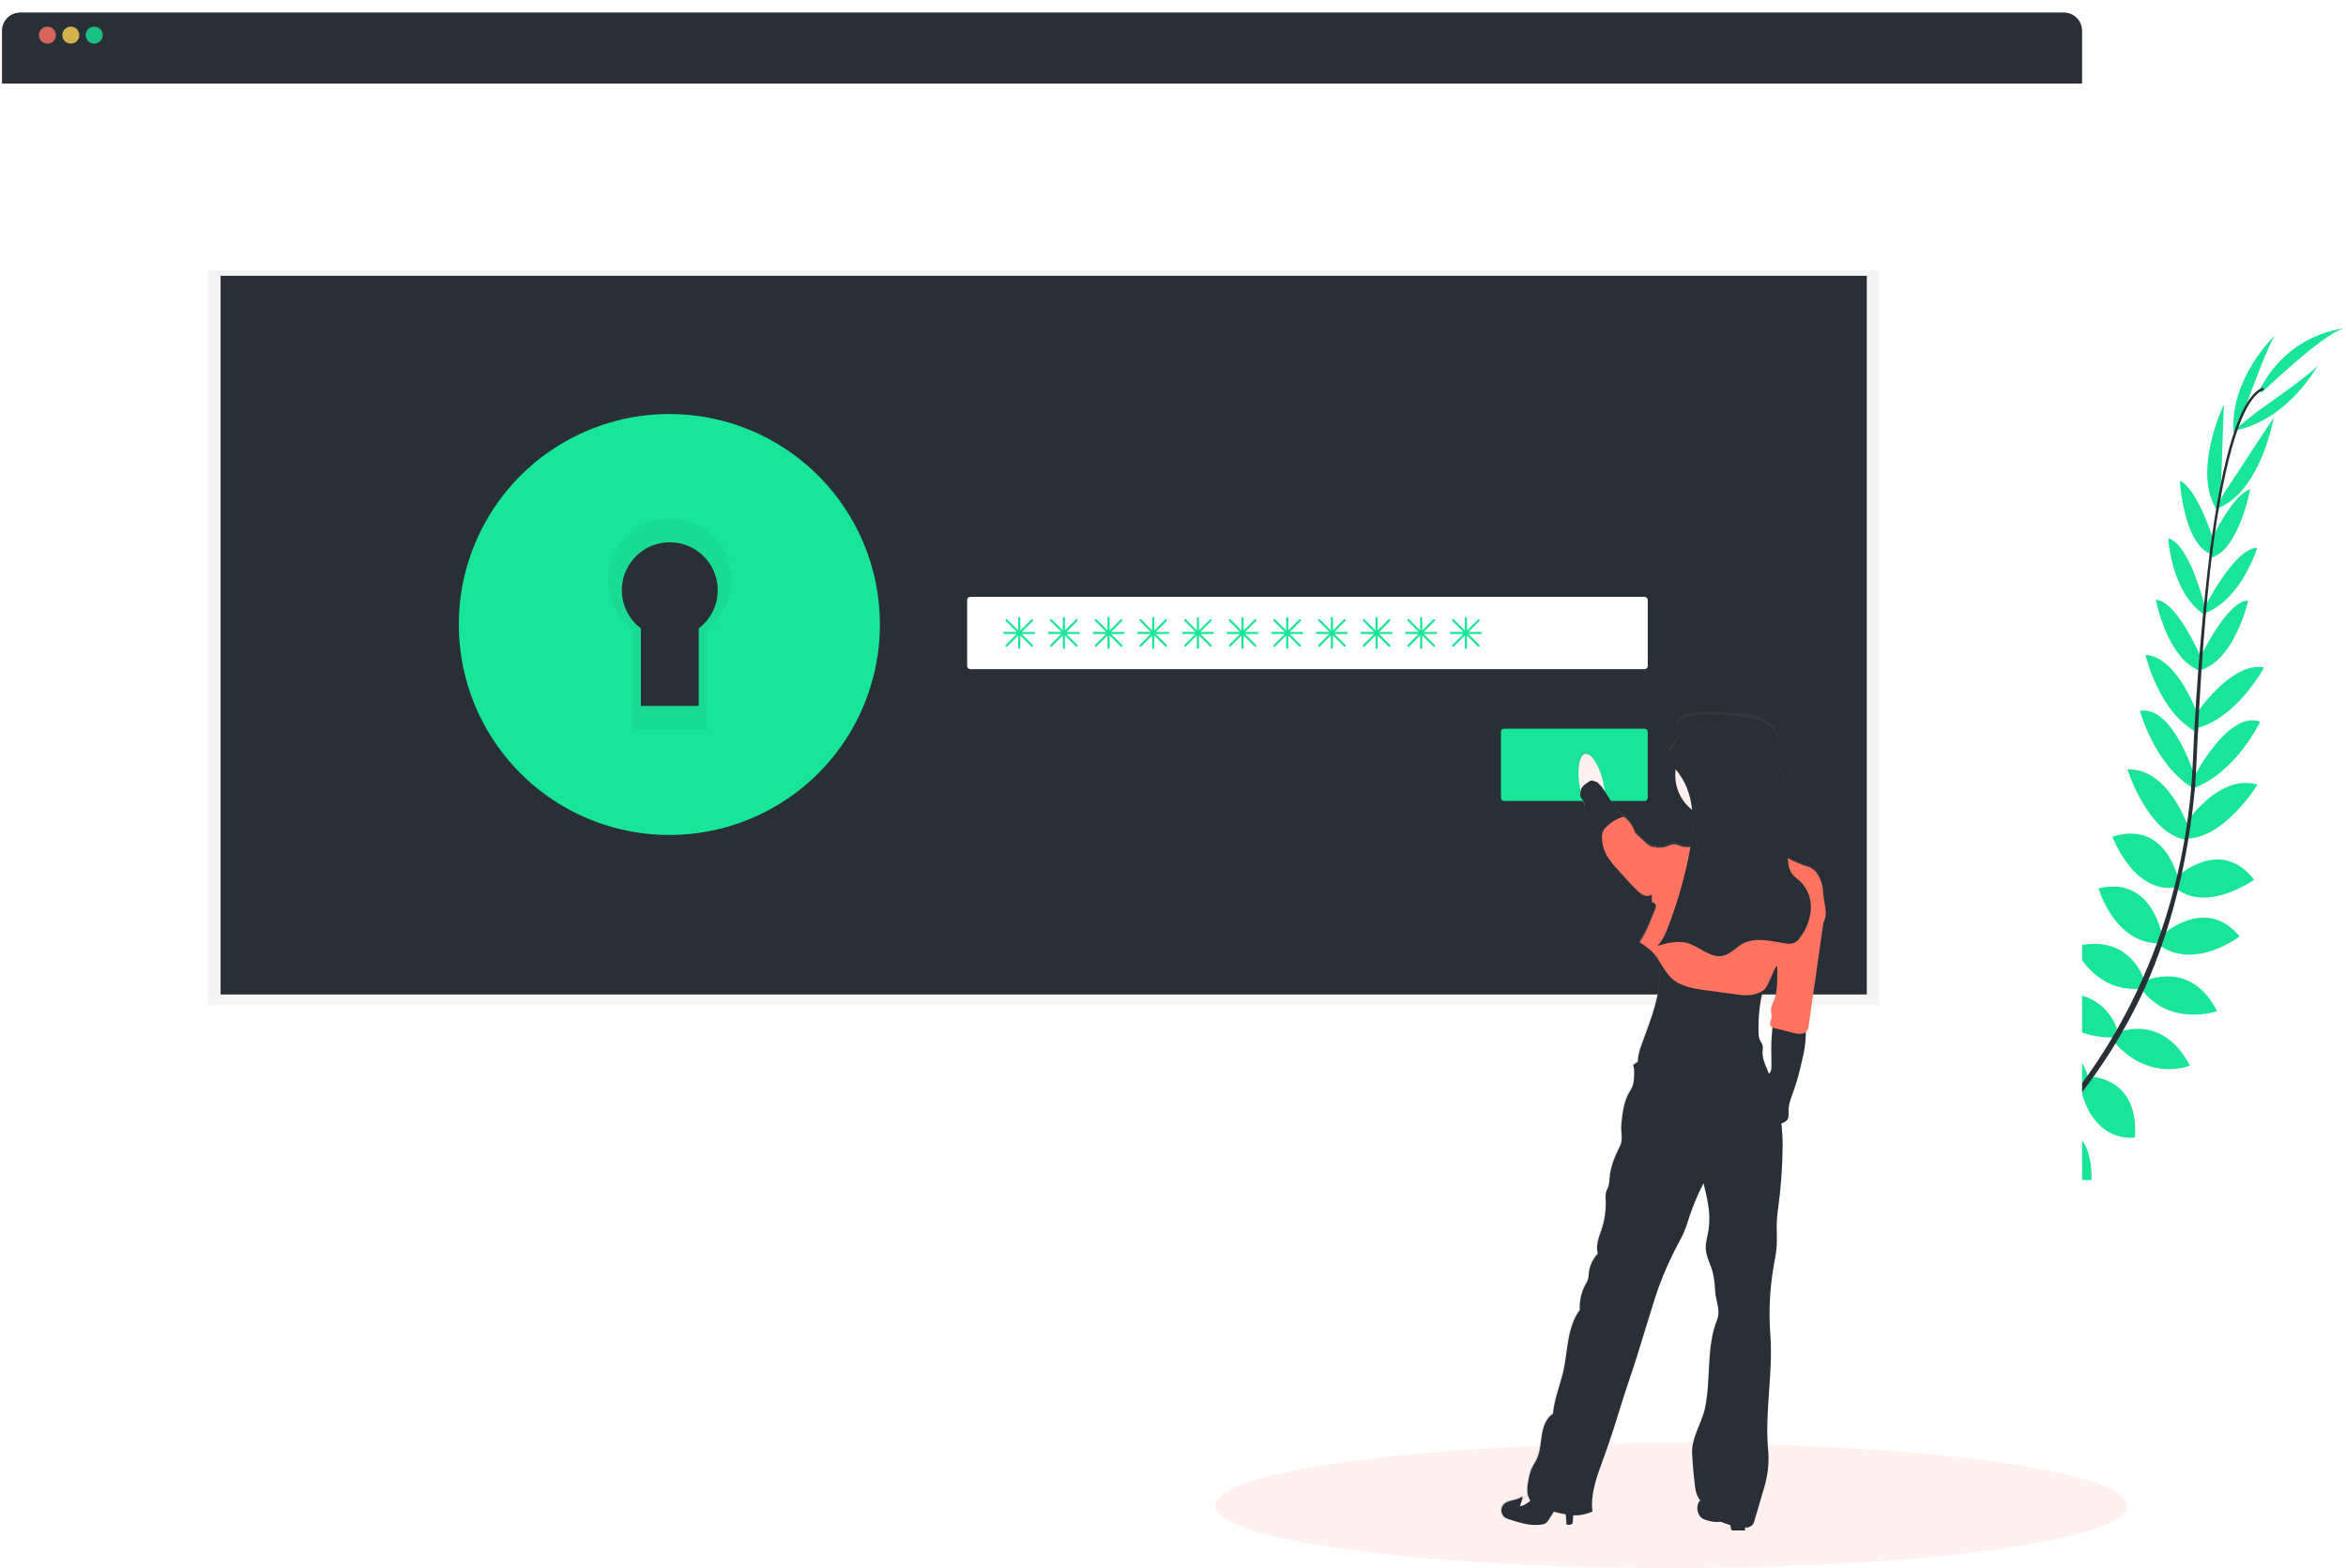 <svg width="751" height="502" viewBox="0 0 751 502" fill="none" xmlns="http://www.w3.org/2000/svg">
<path d="M632.775 381.277C632.775 381.277 624.407 375.757 616.115 379.684C616.115 379.684 618.668 384.599 629.167 384.136L632.775 381.277Z" fill="#18E597"/>
<path d="M633.837 381.569C633.837 381.569 636.384 391.262 629.997 397.858C629.997 397.858 626.157 393.862 629.997 384.074L633.837 381.569Z" fill="#18E597"/>
<path d="M644.241 372.264C644.241 372.264 643.621 364.021 625 366.758C625 366.758 624.911 372.074 631.448 374.592C637.984 377.111 640.98 374.987 644.241 372.264Z" fill="#18E597"/>
<path d="M645.412 372.21C645.412 372.21 653.283 374.735 646.263 392.194C646.263 392.194 641.068 391.037 640.135 384.088C639.203 377.138 641.967 374.742 645.412 372.21Z" fill="#18E597"/>
<path d="M655.924 360.516C655.924 360.516 656.993 346.95 637.963 348.339C637.963 348.339 636.602 360.591 652.568 363.777L655.924 360.516Z" fill="#18E597"/>
<path d="M668.5 345.202C668.5 345.202 665.892 329.825 646.869 334.406C646.869 334.406 646.801 347.7 665.395 348.864L668.5 345.202Z" fill="#18E597"/>
<path d="M677.692 329.369C677.692 329.369 673.321 314.394 654.474 318.873C654.474 318.873 658.961 332.344 676.439 332.133L677.692 329.369Z" fill="#18E597"/>
<path d="M686.42 313.904C686.42 313.904 682.151 298.365 663.952 303.014C663.952 303.014 670.025 317.777 685.215 316.532L686.42 313.904Z" fill="#18E597"/>
<ellipse opacity="0.1" cx="535" cy="482" rx="146" ry="20" fill="#FF7360"/>
<path d="M692.044 299.215C692.044 299.215 688.762 280.211 671.795 284.417C671.795 284.417 676.725 301.706 690.798 301.986L692.044 299.215Z" fill="#18E597"/>
<path d="M697.321 281.47C697.321 281.47 693.379 262.316 676.214 267.857C676.214 267.857 682.941 285.962 696.102 284.09L697.321 281.47Z" fill="#18E597"/>
<path d="M700.562 264.958C700.562 264.958 694.305 245.797 681.035 246.314C681.035 246.314 687.428 266.55 699.452 268.776L700.562 264.958Z" fill="#18E597"/>
<path d="M702.659 248.839C702.659 248.839 695.85 225.778 685.052 227.555C685.052 227.555 689.763 245.184 702.278 252.433L702.659 248.839Z" fill="#18E597"/>
<path d="M703.844 229.61C703.844 229.61 697.457 210.395 686.822 209.626C686.822 209.626 691.166 228.535 703.633 234.607L703.844 229.61Z" fill="#18E597"/>
<path d="M705.13 211.667C705.13 211.667 697.171 192.432 690.151 191.996C690.151 191.996 693.61 210.939 704.449 214.826L705.13 211.667Z" fill="#18E597"/>
<path d="M706.009 194.978C706.009 194.978 701.113 174.088 694.08 172.353C694.08 172.353 695.04 189.444 705.3 196.544L706.009 194.978Z" fill="#18E597"/>
<path d="M708.664 173.115C708.664 173.115 703.517 156.459 697.818 153.92C697.818 153.92 698.941 173.557 707.35 177.185L708.664 173.115Z" fill="#18E597"/>
<path d="M710.863 158.82L711.898 129.456C711.898 129.456 701.243 151.591 710.094 163.973L710.863 158.82Z" fill="#18E597"/>
<path d="M719.088 129.613C719.088 129.613 726.761 108.172 728.62 106.974C728.62 106.974 713.573 120.887 715.044 138.781L719.088 129.613Z" fill="#18E597"/>
<path d="M656.442 360.414C656.442 360.414 669.937 358.651 669.535 377.717C669.535 377.717 657.341 379.704 653.358 363.933L656.442 360.414Z" fill="#18E597"/>
<path d="M669.14 344.684C669.14 344.684 684.732 344.636 683.438 364.151C683.438 364.151 670.345 366.492 666.028 348.373L669.14 344.684Z" fill="#18E597"/>
<path d="M677.841 330.628C677.841 330.628 691.996 323.991 701.052 341.124C701.052 341.124 687.979 346.651 676.589 333.398L677.841 330.628Z" fill="#18E597"/>
<path d="M686.733 314.047C686.733 314.047 701.229 306.988 709.74 323.719C709.74 323.719 694.638 328.919 685.535 316.694L686.733 314.047Z" fill="#18E597"/>
<path d="M691.86 299.63C691.86 299.63 705.811 286.309 716.943 299.78C716.943 299.78 702.693 310.745 691.22 302.598L691.86 299.63Z" fill="#18E597"/>
<path d="M696.531 281.015C696.531 281.015 710.564 267.401 721.607 281.641C721.607 281.641 705.859 292.824 696.027 283.873L696.531 281.015Z" fill="#18E597"/>
<path d="M699.152 264.413C699.152 264.413 709.964 247.396 722.696 251.194C722.696 251.194 711.476 269.212 699.275 268.409L699.152 264.413Z" fill="#18E597"/>
<path d="M702.339 248.73C702.339 248.73 713.233 227.303 723.541 231.033C723.541 231.033 715.684 247.505 702.06 252.344L702.339 248.73Z" fill="#18E597"/>
<path d="M703.094 228.494C703.094 228.494 714.295 211.627 724.787 213.689C724.787 213.689 715.629 230.795 702.005 233.374L703.094 228.494Z" fill="#18E597"/>
<path d="M703.966 211.293C703.966 211.293 712.647 192.364 719.701 192.234C719.701 192.234 715.534 211.028 704.552 214.506L703.966 211.293Z" fill="#18E597"/>
<path d="M705.668 194.569C705.668 194.569 715.316 175.401 722.567 175.36C722.567 175.36 717.631 191.751 705.988 196.25L705.668 194.569Z" fill="#18E597"/>
<path d="M707.118 174.313C707.118 174.313 714.336 158.453 720.313 156.656C720.313 156.656 716.705 175.987 707.915 178.519L707.118 174.313Z" fill="#18E597"/>
<path d="M711.721 158.242L727.851 133.677C727.851 133.677 723.718 157.909 709.365 162.946L711.721 158.242Z" fill="#18E597"/>
<path d="M722.792 131.594C722.792 131.594 741.536 118.661 742.217 116.571C742.217 116.571 732.685 134.684 714.982 137.883L722.792 131.594Z" fill="#18E597"/>
<path d="M723.915 125.774C723.915 125.774 745.437 105.088 750.932 105.108C750.932 105.108 733.182 105.918 723.398 124.671L723.915 125.774Z" fill="#18E597"/>
<path d="M707.329 177.382L708.112 177.484C712.157 145.84 718.053 127.115 724.712 124.821L724.453 124.072C717.393 126.523 711.455 144.962 707.329 177.382Z" fill="#282F36"/>
<path d="M701.379 253.059L702.563 253.155C702.815 250.2 703.006 247.178 703.135 244.163C704.266 217.971 706.015 193.916 708.317 175.885L707.636 175.034C705.328 193.106 703.081 217.882 701.951 244.115C701.821 247.11 701.631 250.119 701.379 253.059Z" fill="#282F36"/>
<path d="M610.688 396.374C610.892 396.285 631.747 386.973 653.392 364.77C666.073 351.766 676.61 336.832 684.609 320.527C694.618 300.154 700.718 275.119 702.761 250.799L701.529 251.377C696.933 305.967 672.075 343.268 652.309 363.586C630.876 385.592 610.252 394.808 610.048 394.896L610.688 396.374Z" fill="#282F36"/>
<g filter="url(#filter0_d_166_2511)">
<path d="M664.687 0.014H10.461C8.915 0.014 7.433 0.628 6.34 1.72C5.247 2.813 4.633 4.295 4.633 5.84V22.816H670.515V5.84C670.515 4.295 669.901 2.813 668.808 1.72C667.715 0.628 666.233 0.014 664.687 0.014Z" fill="#282F36"/>
<path d="M4.633 22.815V404.834C4.633 407.95 5.871 410.938 8.075 413.142C10.279 415.345 13.268 416.583 16.385 416.583H658.764C661.88 416.583 664.87 415.345 667.073 413.142C669.277 410.938 670.515 407.95 670.515 404.834V22.815H4.633Z" fill="white"/>
</g>
<path opacity="0.8" d="M15.18 13.967C16.684 13.967 17.903 12.748 17.903 11.244C17.903 9.74 16.684 8.521 15.18 8.521C13.675 8.521 12.456 9.74 12.456 11.244C12.456 12.748 13.675 13.967 15.18 13.967Z" fill="#FF7360"/>
<path opacity="0.8" d="M22.669 13.967C24.173 13.967 25.392 12.748 25.392 11.244C25.392 9.74 24.173 8.521 22.669 8.521C21.165 8.521 19.946 9.74 19.946 11.244C19.946 12.748 21.165 13.967 22.669 13.967Z" fill="#FED253"/>
<path opacity="0.8" d="M30.159 13.967C31.663 13.967 32.882 12.748 32.882 11.244C32.882 9.74 31.663 8.521 30.159 8.521C28.654 8.521 27.435 9.74 27.435 11.244C27.435 12.748 28.654 13.967 30.159 13.967Z" fill="#18E597"/>
<path opacity="0.05" d="M601.687 86.513H66.53V321.766H601.687V86.513Z" fill="#282F36"/>
<path d="M597.602 88.296H70.615V318.362H597.602V88.296Z" fill="#282F36"/>
<path d="M214.277 147.508C203.908 147.508 193.772 150.582 185.15 156.341C176.529 162.1 169.809 170.285 165.841 179.862C161.873 189.439 160.835 199.977 162.858 210.144C164.881 220.311 169.874 229.65 177.206 236.98C184.538 244.31 193.879 249.301 204.049 251.324C214.219 253.346 224.76 252.308 234.34 248.341C243.919 244.374 252.107 237.657 257.868 229.038C263.628 220.419 266.703 210.285 266.703 199.919C266.703 193.037 265.347 186.221 262.713 179.862C260.078 173.503 256.216 167.726 251.348 162.859C246.48 157.992 240.7 154.131 234.34 151.497C227.979 148.863 221.162 147.508 214.277 147.508V147.508ZM223.68 201.179V225.996H205.147V201.179C202.582 199.238 200.692 196.541 199.743 193.468C198.794 190.396 198.834 187.103 199.858 184.054C200.882 181.006 202.838 178.356 205.45 176.479C208.061 174.601 211.197 173.591 214.413 173.591C217.63 173.591 220.765 174.601 223.377 176.479C225.988 178.356 227.944 181.006 228.968 184.054C229.992 187.103 230.032 190.396 229.083 193.468C228.134 196.541 226.244 199.238 223.68 201.179V201.179Z" fill="#18E597"/>
<path opacity="0.05" d="M214.277 147.508C203.908 147.508 193.772 150.582 185.15 156.341C176.529 162.1 169.809 170.285 165.841 179.862C161.873 189.439 160.835 199.977 162.858 210.144C164.881 220.311 169.874 229.65 177.206 236.98C184.538 244.31 193.879 249.301 204.049 251.324C214.219 253.346 224.76 252.308 234.34 248.341C243.919 244.374 252.107 237.657 257.868 229.038C263.629 220.419 266.703 210.285 266.703 199.919C266.703 193.037 265.347 186.221 262.713 179.862C260.078 173.503 256.216 167.726 251.348 162.859C246.48 157.992 240.7 154.131 234.34 151.497C227.979 148.863 221.162 147.508 214.277 147.508ZM223.68 201.179V225.996H205.147V201.179C202.582 199.238 200.692 196.541 199.743 193.468C198.794 190.396 198.834 187.103 199.858 184.054C200.882 181.006 202.838 178.356 205.45 176.479C208.061 174.601 211.197 173.591 214.413 173.591C217.63 173.591 220.765 174.601 223.377 176.479C225.988 178.356 227.944 181.006 228.968 184.054C229.992 187.103 230.032 190.396 229.083 193.468C228.134 196.541 226.244 199.238 223.68 201.179Z" fill="#282F36"/>
<path d="M214.277 132.533C200.946 132.533 187.914 136.485 176.829 143.89C165.744 151.294 157.105 161.819 152.003 174.132C146.901 186.445 145.566 199.994 148.167 213.066C150.768 226.137 157.188 238.145 166.614 247.569C176.041 256.993 188.052 263.411 201.127 266.011C214.202 268.611 227.755 267.276 240.072 262.176C252.389 257.076 262.916 248.439 270.323 237.357C277.729 226.276 281.682 213.247 281.682 199.919C281.682 182.047 274.581 164.908 261.94 152.27C249.299 139.633 232.154 132.533 214.277 132.533V132.533ZM226.362 201.539V233.442H202.532V201.539C199.234 199.044 196.802 195.575 195.582 191.624C194.361 187.672 194.412 183.437 195.729 179.517C197.046 175.596 199.561 172.188 202.92 169.773C206.278 167.359 210.311 166.06 214.447 166.06C218.584 166.06 222.617 167.359 225.975 169.773C229.334 172.188 231.849 175.596 233.166 179.517C234.482 183.437 234.534 187.672 233.313 191.624C232.092 195.575 229.661 199.044 226.362 201.539V201.539Z" fill="#18E597"/>
<path d="M526.473 191.077H310.598C310.045 191.077 309.598 191.525 309.598 192.077V213.22C309.598 213.772 310.045 214.22 310.598 214.22H526.473C527.026 214.22 527.473 213.772 527.473 213.22V192.077C527.473 191.525 527.026 191.077 526.473 191.077Z" fill="white"/>
<path d="M526.473 233.278H481.494C480.941 233.278 480.494 233.726 480.494 234.278V255.421C480.494 255.973 480.941 256.421 481.494 256.421H526.473C527.025 256.421 527.473 255.973 527.473 255.421V234.278C527.473 233.726 527.025 233.278 526.473 233.278Z" fill="#18E597"/>
<path d="M331.045 202.302H327.103L330.609 198.803C330.672 198.738 330.707 198.652 330.707 198.562C330.707 198.471 330.672 198.385 330.609 198.32C330.577 198.288 330.54 198.263 330.498 198.245C330.457 198.228 330.412 198.219 330.367 198.219C330.322 198.219 330.278 198.228 330.236 198.245C330.195 198.263 330.157 198.288 330.126 198.32L326.619 201.825V197.877C326.619 197.787 326.583 197.701 326.52 197.637C326.456 197.573 326.369 197.537 326.279 197.537C326.189 197.539 326.103 197.575 326.04 197.639C325.977 197.702 325.94 197.788 325.938 197.877V201.825L322.439 198.299C322.407 198.268 322.369 198.242 322.328 198.225C322.286 198.208 322.242 198.199 322.197 198.199C322.152 198.199 322.108 198.208 322.066 198.225C322.025 198.242 321.987 198.268 321.955 198.299C321.893 198.364 321.857 198.451 321.857 198.541C321.857 198.631 321.893 198.718 321.955 198.783L325.462 202.281H321.513C321.423 202.283 321.337 202.32 321.274 202.383C321.21 202.446 321.174 202.532 321.172 202.622C321.172 202.712 321.208 202.799 321.272 202.862C321.336 202.926 321.423 202.962 321.513 202.962H325.462L321.955 206.467C321.893 206.532 321.857 206.619 321.857 206.709C321.857 206.799 321.893 206.886 321.955 206.951C322.021 207.012 322.107 207.046 322.197 207.046C322.287 207.046 322.373 207.012 322.439 206.951L325.938 203.445V207.386C325.938 207.477 325.974 207.563 326.038 207.627C326.102 207.691 326.189 207.727 326.279 207.727C326.369 207.727 326.456 207.691 326.52 207.627C326.583 207.563 326.619 207.477 326.619 207.386V203.445L330.126 206.951C330.191 207.012 330.278 207.046 330.367 207.046C330.457 207.046 330.543 207.012 330.609 206.951C330.672 206.886 330.707 206.799 330.707 206.709C330.707 206.619 330.672 206.532 330.609 206.467L327.103 202.962H331.045C331.135 202.962 331.222 202.926 331.286 202.862C331.349 202.799 331.385 202.712 331.385 202.622C331.38 202.535 331.342 202.454 331.279 202.394C331.215 202.335 331.132 202.302 331.045 202.302Z" fill="#18E597"/>
<path d="M345.343 202.302H341.401L344.907 198.803C344.97 198.738 345.005 198.652 345.005 198.562C345.005 198.471 344.97 198.385 344.907 198.32C344.876 198.288 344.838 198.263 344.796 198.245C344.755 198.228 344.71 198.219 344.665 198.219C344.62 198.219 344.576 198.228 344.535 198.245C344.493 198.263 344.455 198.288 344.424 198.32L340.917 201.825V197.877C340.917 197.787 340.881 197.701 340.818 197.637C340.754 197.573 340.667 197.537 340.577 197.537C340.487 197.539 340.402 197.575 340.338 197.639C340.275 197.702 340.238 197.788 340.236 197.877V201.825L336.737 198.299C336.705 198.268 336.668 198.242 336.626 198.225C336.585 198.208 336.54 198.199 336.495 198.199C336.45 198.199 336.406 198.208 336.364 198.225C336.323 198.242 336.285 198.268 336.253 198.299C336.191 198.364 336.155 198.451 336.155 198.541C336.155 198.631 336.191 198.718 336.253 198.783L339.76 202.281H335.811C335.721 202.283 335.636 202.32 335.572 202.383C335.509 202.446 335.472 202.532 335.47 202.622C335.47 202.712 335.506 202.799 335.57 202.862C335.634 202.926 335.721 202.962 335.811 202.962H339.76L336.253 206.467C336.191 206.532 336.155 206.619 336.155 206.709C336.155 206.799 336.191 206.886 336.253 206.951C336.319 207.012 336.405 207.046 336.495 207.046C336.585 207.046 336.671 207.012 336.737 206.951L340.236 203.445V207.386C340.236 207.477 340.272 207.563 340.336 207.627C340.4 207.691 340.487 207.727 340.577 207.727C340.667 207.727 340.754 207.691 340.818 207.627C340.881 207.563 340.917 207.477 340.917 207.386V203.445L344.424 206.951C344.489 207.012 344.576 207.046 344.665 207.046C344.755 207.046 344.842 207.012 344.907 206.951C344.97 206.886 345.005 206.799 345.005 206.709C345.005 206.619 344.97 206.532 344.907 206.467L341.401 202.962H345.343C345.433 202.962 345.52 202.926 345.584 202.862C345.647 202.799 345.683 202.712 345.683 202.622C345.678 202.535 345.64 202.454 345.577 202.394C345.513 202.335 345.43 202.302 345.343 202.302Z" fill="#18E597"/>
<path d="M359.641 202.302H355.699L359.205 198.803C359.268 198.738 359.303 198.652 359.303 198.562C359.303 198.471 359.268 198.385 359.205 198.32C359.174 198.288 359.136 198.263 359.094 198.245C359.053 198.228 359.008 198.219 358.964 198.219C358.919 198.219 358.874 198.228 358.833 198.245C358.791 198.263 358.754 198.288 358.722 198.32L355.215 201.825V197.877C355.215 197.787 355.18 197.701 355.116 197.637C355.052 197.573 354.965 197.537 354.875 197.537C354.785 197.539 354.7 197.575 354.636 197.639C354.573 197.702 354.536 197.788 354.535 197.877V201.825L351.035 198.299C351.003 198.268 350.966 198.242 350.924 198.225C350.883 198.208 350.838 198.199 350.793 198.199C350.748 198.199 350.704 198.208 350.662 198.225C350.621 198.242 350.583 198.268 350.552 198.299C350.489 198.364 350.454 198.451 350.454 198.541C350.454 198.631 350.489 198.718 350.552 198.783L354.058 202.281H350.109C350.019 202.283 349.934 202.32 349.87 202.383C349.807 202.446 349.77 202.532 349.769 202.622C349.769 202.712 349.804 202.799 349.868 202.862C349.932 202.926 350.019 202.962 350.109 202.962H354.058L350.552 206.467C350.489 206.532 350.454 206.619 350.454 206.709C350.454 206.799 350.489 206.886 350.552 206.951C350.617 207.012 350.703 207.046 350.793 207.046C350.883 207.046 350.969 207.012 351.035 206.951L354.535 203.445V207.386C354.535 207.477 354.57 207.563 354.634 207.627C354.698 207.691 354.785 207.727 354.875 207.727C354.965 207.727 355.052 207.691 355.116 207.627C355.18 207.563 355.215 207.477 355.215 207.386V203.445L358.722 206.951C358.787 207.012 358.874 207.046 358.964 207.046C359.053 207.046 359.14 207.012 359.205 206.951C359.268 206.886 359.303 206.799 359.303 206.709C359.303 206.619 359.268 206.532 359.205 206.467L355.699 202.962H359.641C359.731 202.962 359.818 202.926 359.882 202.862C359.946 202.799 359.981 202.712 359.981 202.622C359.976 202.535 359.938 202.454 359.875 202.394C359.812 202.335 359.728 202.302 359.641 202.302Z" fill="#18E597"/>
<path d="M373.939 202.302H369.997L373.503 198.803C373.566 198.738 373.601 198.652 373.601 198.562C373.601 198.471 373.566 198.385 373.503 198.32C373.472 198.288 373.434 198.263 373.392 198.245C373.351 198.228 373.306 198.219 373.261 198.219C373.216 198.219 373.172 198.228 373.131 198.245C373.089 198.263 373.051 198.288 373.02 198.32L369.513 201.825V197.877C369.513 197.787 369.477 197.701 369.414 197.637C369.35 197.573 369.263 197.537 369.173 197.537C369.083 197.539 368.998 197.575 368.934 197.639C368.871 197.702 368.834 197.788 368.832 197.877V201.825L365.333 198.299C365.301 198.268 365.263 198.242 365.222 198.225C365.181 198.208 365.136 198.199 365.091 198.199C365.046 198.199 365.002 198.208 364.96 198.225C364.919 198.242 364.881 198.268 364.849 198.299C364.787 198.364 364.751 198.451 364.751 198.541C364.751 198.631 364.787 198.718 364.849 198.783L368.356 202.281H364.407C364.317 202.283 364.231 202.32 364.168 202.383C364.105 202.446 364.068 202.532 364.066 202.622C364.066 202.712 364.102 202.799 364.166 202.862C364.23 202.926 364.317 202.962 364.407 202.962H368.356L364.849 206.467C364.787 206.532 364.751 206.619 364.751 206.709C364.751 206.799 364.787 206.886 364.849 206.951C364.915 207.012 365.001 207.046 365.091 207.046C365.181 207.046 365.267 207.012 365.333 206.951L368.832 203.445V207.386C368.832 207.477 368.868 207.563 368.932 207.627C368.996 207.691 369.083 207.727 369.173 207.727C369.263 207.727 369.35 207.691 369.414 207.627C369.477 207.563 369.513 207.477 369.513 207.386V203.445L373.02 206.951C373.085 207.012 373.172 207.046 373.261 207.046C373.351 207.046 373.438 207.012 373.503 206.951C373.566 206.886 373.601 206.799 373.601 206.709C373.601 206.619 373.566 206.532 373.503 206.467L369.997 202.962H373.939C374.029 202.962 374.116 202.926 374.18 202.862C374.243 202.799 374.279 202.712 374.279 202.622C374.274 202.535 374.236 202.454 374.173 202.394C374.109 202.335 374.026 202.302 373.939 202.302Z" fill="#18E597"/>
<path d="M388.237 202.302H384.295L387.801 198.803C387.864 198.738 387.899 198.652 387.899 198.562C387.899 198.471 387.864 198.385 387.801 198.32C387.77 198.288 387.732 198.263 387.691 198.245C387.649 198.228 387.605 198.219 387.56 198.219C387.515 198.219 387.47 198.228 387.429 198.245C387.387 198.263 387.35 198.288 387.318 198.32L383.812 201.825V197.877C383.812 197.787 383.776 197.701 383.712 197.637C383.648 197.573 383.561 197.537 383.471 197.537C383.381 197.539 383.296 197.575 383.232 197.639C383.169 197.702 383.133 197.788 383.131 197.877V201.825L379.631 198.299C379.599 198.268 379.562 198.242 379.52 198.225C379.479 198.208 379.434 198.199 379.389 198.199C379.344 198.199 379.3 198.208 379.259 198.225C379.217 198.242 379.179 198.268 379.148 198.299C379.085 198.364 379.05 198.451 379.05 198.541C379.05 198.631 379.085 198.718 379.148 198.783L382.654 202.281H378.705C378.615 202.283 378.53 202.32 378.466 202.383C378.403 202.446 378.366 202.532 378.365 202.622C378.365 202.712 378.401 202.799 378.464 202.862C378.528 202.926 378.615 202.962 378.705 202.962H382.654L379.148 206.467C379.085 206.532 379.05 206.619 379.05 206.709C379.05 206.799 379.085 206.886 379.148 206.951C379.213 207.012 379.3 207.046 379.389 207.046C379.479 207.046 379.566 207.012 379.631 206.951L383.131 203.445V207.386C383.131 207.477 383.167 207.563 383.23 207.627C383.294 207.691 383.381 207.727 383.471 207.727C383.561 207.727 383.648 207.691 383.712 207.627C383.776 207.563 383.812 207.477 383.812 207.386V203.445L387.318 206.951C387.384 207.012 387.47 207.046 387.56 207.046C387.649 207.046 387.736 207.012 387.801 206.951C387.864 206.886 387.899 206.799 387.899 206.709C387.899 206.619 387.864 206.532 387.801 206.467L384.295 202.962H388.237C388.328 202.962 388.414 202.926 388.478 202.862C388.542 202.799 388.578 202.712 388.578 202.622C388.572 202.535 388.534 202.454 388.471 202.394C388.408 202.335 388.324 202.302 388.237 202.302Z" fill="#18E597"/>
<path d="M402.535 202.302H398.593L402.099 198.803C402.162 198.738 402.197 198.652 402.197 198.562C402.197 198.471 402.162 198.385 402.099 198.32C402.068 198.288 402.03 198.263 401.989 198.245C401.947 198.228 401.903 198.219 401.858 198.219C401.813 198.219 401.768 198.228 401.727 198.245C401.685 198.263 401.648 198.288 401.616 198.32L398.109 201.825V197.877C398.109 197.787 398.074 197.701 398.01 197.637C397.946 197.573 397.859 197.537 397.769 197.537C397.679 197.539 397.594 197.575 397.53 197.639C397.467 197.702 397.43 197.788 397.429 197.877V201.825L393.929 198.299C393.897 198.268 393.86 198.242 393.818 198.225C393.777 198.208 393.732 198.199 393.687 198.199C393.642 198.199 393.598 198.208 393.556 198.225C393.515 198.242 393.477 198.268 393.446 198.299C393.383 198.364 393.348 198.451 393.348 198.541C393.348 198.631 393.383 198.718 393.446 198.783L396.952 202.281H393.003C392.913 202.283 392.828 202.32 392.764 202.383C392.701 202.446 392.664 202.532 392.663 202.622C392.663 202.712 392.698 202.799 392.762 202.862C392.826 202.926 392.913 202.962 393.003 202.962H396.952L393.446 206.467C393.383 206.532 393.348 206.619 393.348 206.709C393.348 206.799 393.383 206.886 393.446 206.951C393.511 207.012 393.598 207.046 393.687 207.046C393.777 207.046 393.863 207.012 393.929 206.951L397.429 203.445V207.386C397.429 207.477 397.464 207.563 397.528 207.627C397.592 207.691 397.679 207.727 397.769 207.727C397.859 207.727 397.946 207.691 398.01 207.627C398.074 207.563 398.109 207.477 398.109 207.386V203.445L401.616 206.951C401.681 207.012 401.768 207.046 401.858 207.046C401.947 207.046 402.034 207.012 402.099 206.951C402.162 206.886 402.197 206.799 402.197 206.709C402.197 206.619 402.162 206.532 402.099 206.467L398.593 202.962H402.535C402.625 202.962 402.712 202.926 402.776 202.862C402.84 202.799 402.876 202.712 402.876 202.622C402.87 202.535 402.832 202.454 402.769 202.394C402.706 202.335 402.622 202.302 402.535 202.302Z" fill="#18E597"/>
<path d="M416.833 202.302H412.891L416.398 198.803C416.46 198.738 416.496 198.652 416.496 198.562C416.496 198.471 416.46 198.385 416.398 198.32C416.366 198.288 416.328 198.263 416.287 198.245C416.245 198.228 416.201 198.219 416.156 198.219C416.111 198.219 416.067 198.228 416.025 198.245C415.984 198.263 415.946 198.288 415.914 198.32L412.408 201.825V197.877C412.408 197.787 412.372 197.701 412.308 197.637C412.244 197.573 412.158 197.537 412.067 197.537C411.978 197.539 411.892 197.575 411.829 197.639C411.765 197.702 411.729 197.788 411.727 197.877V201.825L408.227 198.299C408.196 198.268 408.158 198.242 408.117 198.225C408.075 198.208 408.031 198.199 407.986 198.199C407.941 198.199 407.896 198.208 407.855 198.225C407.813 198.242 407.776 198.268 407.744 198.299C407.681 198.364 407.646 198.451 407.646 198.541C407.646 198.631 407.681 198.718 407.744 198.783L411.25 202.281H407.301C407.212 202.283 407.126 202.32 407.063 202.383C406.999 202.446 406.963 202.532 406.961 202.622C406.961 202.712 406.997 202.799 407.061 202.862C407.124 202.926 407.211 202.962 407.301 202.962H411.25L407.744 206.467C407.681 206.532 407.646 206.619 407.646 206.709C407.646 206.799 407.681 206.886 407.744 206.951C407.809 207.012 407.896 207.046 407.986 207.046C408.075 207.046 408.162 207.012 408.227 206.951L411.727 203.445V207.386C411.727 207.477 411.763 207.563 411.827 207.627C411.891 207.691 411.977 207.727 412.067 207.727C412.158 207.727 412.244 207.691 412.308 207.627C412.372 207.563 412.408 207.477 412.408 207.386V203.445L415.914 206.951C415.98 207.012 416.066 207.046 416.156 207.046C416.246 207.046 416.332 207.012 416.398 206.951C416.46 206.886 416.496 206.799 416.496 206.709C416.496 206.619 416.46 206.532 416.398 206.467L412.891 202.962H416.833C416.924 202.962 417.01 202.926 417.074 202.862C417.138 202.799 417.174 202.712 417.174 202.622C417.169 202.535 417.13 202.454 417.067 202.394C417.004 202.335 416.92 202.302 416.833 202.302Z" fill="#18E597"/>
<path d="M431.131 202.302H427.189L430.696 198.803C430.758 198.738 430.793 198.652 430.793 198.562C430.793 198.471 430.758 198.385 430.696 198.32C430.664 198.288 430.626 198.263 430.585 198.245C430.543 198.228 430.499 198.219 430.454 198.219C430.409 198.219 430.364 198.228 430.323 198.245C430.281 198.263 430.244 198.288 430.212 198.32L426.706 201.825V197.877C426.706 197.787 426.67 197.701 426.606 197.637C426.542 197.573 426.456 197.537 426.365 197.537C426.276 197.539 426.19 197.575 426.126 197.639C426.063 197.702 426.027 197.788 426.025 197.877V201.825L422.525 198.299C422.494 198.268 422.456 198.242 422.414 198.225C422.373 198.208 422.328 198.199 422.283 198.199C422.239 198.199 422.194 198.208 422.153 198.225C422.111 198.242 422.073 198.268 422.042 198.299C421.979 198.364 421.944 198.451 421.944 198.541C421.944 198.631 421.979 198.718 422.042 198.783L425.548 202.281H421.599C421.509 202.283 421.424 202.32 421.36 202.383C421.297 202.446 421.261 202.532 421.259 202.622C421.259 202.712 421.295 202.799 421.358 202.862C421.422 202.926 421.509 202.962 421.599 202.962H425.548L422.042 206.467C421.979 206.532 421.944 206.619 421.944 206.709C421.944 206.799 421.979 206.886 422.042 206.951C422.107 207.012 422.194 207.046 422.283 207.046C422.373 207.046 422.46 207.012 422.525 206.951L426.025 203.445V207.386C426.025 207.477 426.061 207.563 426.125 207.627C426.188 207.691 426.275 207.727 426.365 207.727C426.456 207.727 426.542 207.691 426.606 207.627C426.67 207.563 426.706 207.477 426.706 207.386V203.445L430.212 206.951C430.278 207.012 430.364 207.046 430.454 207.046C430.544 207.046 430.63 207.012 430.696 206.951C430.758 206.886 430.793 206.799 430.793 206.709C430.793 206.619 430.758 206.532 430.696 206.467L427.189 202.962H431.131C431.222 202.962 431.308 202.926 431.372 202.862C431.436 202.799 431.472 202.712 431.472 202.622C431.466 202.535 431.428 202.454 431.365 202.394C431.302 202.335 431.218 202.302 431.131 202.302Z" fill="#18E597"/>
<path d="M445.43 202.302H441.487L444.994 198.803C445.057 198.738 445.092 198.652 445.092 198.562C445.092 198.471 445.057 198.385 444.994 198.32C444.962 198.288 444.925 198.263 444.883 198.245C444.842 198.228 444.797 198.219 444.752 198.219C444.707 198.219 444.663 198.228 444.621 198.245C444.58 198.263 444.542 198.288 444.51 198.32L441.004 201.825V197.877C441.004 197.787 440.968 197.701 440.904 197.637C440.84 197.573 440.754 197.537 440.664 197.537C440.574 197.539 440.488 197.575 440.425 197.639C440.361 197.702 440.325 197.788 440.323 197.877V201.825L436.824 198.299C436.792 198.268 436.754 198.242 436.713 198.225C436.671 198.208 436.627 198.199 436.582 198.199C436.537 198.199 436.492 198.208 436.451 198.225C436.409 198.242 436.372 198.268 436.34 198.299C436.277 198.364 436.242 198.451 436.242 198.541C436.242 198.631 436.277 198.718 436.34 198.783L439.847 202.281H435.898C435.808 202.283 435.722 202.32 435.659 202.383C435.595 202.446 435.559 202.532 435.557 202.622C435.557 202.712 435.593 202.799 435.657 202.862C435.721 202.926 435.807 202.962 435.898 202.962H439.847L436.34 206.467C436.277 206.532 436.242 206.619 436.242 206.709C436.242 206.799 436.277 206.886 436.34 206.951C436.406 207.012 436.492 207.046 436.582 207.046C436.672 207.046 436.758 207.012 436.824 206.951L440.323 203.445V207.386C440.323 207.477 440.359 207.563 440.423 207.627C440.487 207.691 440.573 207.727 440.664 207.727C440.754 207.727 440.84 207.691 440.904 207.627C440.968 207.563 441.004 207.477 441.004 207.386V203.445L444.51 206.951C444.576 207.012 444.662 207.046 444.752 207.046C444.842 207.046 444.928 207.012 444.994 206.951C445.057 206.886 445.092 206.799 445.092 206.709C445.092 206.619 445.057 206.532 444.994 206.467L441.487 202.962H445.43C445.52 202.962 445.606 202.926 445.67 202.862C445.734 202.799 445.77 202.712 445.77 202.622C445.765 202.535 445.727 202.454 445.663 202.394C445.6 202.335 445.516 202.302 445.43 202.302Z" fill="#18E597"/>
<path d="M459.727 202.302H455.785L459.292 198.803C459.355 198.738 459.39 198.652 459.39 198.562C459.39 198.471 459.355 198.385 459.292 198.32C459.26 198.288 459.222 198.263 459.181 198.245C459.139 198.228 459.095 198.219 459.05 198.219C459.005 198.219 458.961 198.228 458.919 198.245C458.878 198.263 458.84 198.288 458.808 198.32L455.302 201.825V197.877C455.302 197.787 455.266 197.701 455.202 197.637C455.138 197.573 455.052 197.537 454.961 197.537C454.872 197.539 454.786 197.575 454.723 197.639C454.659 197.702 454.623 197.788 454.621 197.877V201.825L451.121 198.299C451.09 198.268 451.052 198.242 451.011 198.225C450.969 198.208 450.925 198.199 450.88 198.199C450.835 198.199 450.79 198.208 450.749 198.225C450.707 198.242 450.67 198.268 450.638 198.299C450.575 198.364 450.54 198.451 450.54 198.541C450.54 198.631 450.575 198.718 450.638 198.783L454.144 202.281H450.195C450.106 202.283 450.02 202.32 449.957 202.383C449.893 202.446 449.857 202.532 449.855 202.622C449.855 202.712 449.891 202.799 449.955 202.862C450.019 202.926 450.105 202.962 450.195 202.962H454.144L450.638 206.467C450.575 206.532 450.54 206.619 450.54 206.709C450.54 206.799 450.575 206.886 450.638 206.951C450.704 207.012 450.79 207.046 450.88 207.046C450.969 207.046 451.056 207.012 451.121 206.951L454.621 203.445V207.386C454.621 207.477 454.657 207.563 454.721 207.627C454.785 207.691 454.871 207.727 454.961 207.727C455.052 207.727 455.138 207.691 455.202 207.627C455.266 207.563 455.302 207.477 455.302 207.386V203.445L458.808 206.951C458.874 207.012 458.96 207.046 459.05 207.046C459.14 207.046 459.226 207.012 459.292 206.951C459.355 206.886 459.39 206.799 459.39 206.709C459.39 206.619 459.355 206.532 459.292 206.467L455.785 202.962H459.727C459.818 202.962 459.904 202.926 459.968 202.862C460.032 202.799 460.068 202.712 460.068 202.622C460.063 202.535 460.025 202.454 459.961 202.394C459.898 202.335 459.814 202.302 459.727 202.302Z" fill="#18E597"/>
<path d="M474.026 202.302H470.084L473.59 198.803C473.653 198.738 473.688 198.652 473.688 198.562C473.688 198.471 473.653 198.385 473.59 198.32C473.558 198.288 473.521 198.263 473.479 198.245C473.438 198.228 473.393 198.219 473.348 198.219C473.303 198.219 473.259 198.228 473.217 198.245C473.176 198.263 473.138 198.288 473.107 198.32L469.6 201.825V197.877C469.6 197.787 469.564 197.701 469.5 197.637C469.437 197.573 469.35 197.537 469.26 197.537C469.17 197.539 469.084 197.575 469.021 197.639C468.957 197.702 468.921 197.788 468.919 197.877V201.825L465.42 198.299C465.388 198.268 465.35 198.242 465.309 198.225C465.267 198.208 465.223 198.199 465.178 198.199C465.133 198.199 465.089 198.208 465.047 198.225C465.006 198.242 464.968 198.268 464.936 198.299C464.873 198.364 464.838 198.451 464.838 198.541C464.838 198.631 464.873 198.718 464.936 198.783L468.443 202.281H464.494C464.404 202.283 464.318 202.32 464.255 202.383C464.191 202.446 464.155 202.532 464.153 202.622C464.153 202.712 464.189 202.799 464.253 202.862C464.317 202.926 464.403 202.962 464.494 202.962H468.443L464.936 206.467C464.873 206.532 464.838 206.619 464.838 206.709C464.838 206.799 464.873 206.886 464.936 206.951C465.002 207.012 465.088 207.046 465.178 207.046C465.268 207.046 465.354 207.012 465.42 206.951L468.919 203.445V207.386C468.919 207.477 468.955 207.563 469.019 207.627C469.083 207.691 469.169 207.727 469.26 207.727C469.35 207.727 469.437 207.691 469.5 207.627C469.564 207.563 469.6 207.477 469.6 207.386V203.445L473.107 206.951C473.172 207.012 473.259 207.046 473.348 207.046C473.438 207.046 473.524 207.012 473.59 206.951C473.653 206.886 473.688 206.799 473.688 206.709C473.688 206.619 473.653 206.532 473.59 206.467L470.084 202.962H474.026C474.116 202.962 474.203 202.926 474.267 202.862C474.33 202.799 474.366 202.712 474.366 202.622C474.361 202.535 474.323 202.454 474.26 202.394C474.196 202.335 474.113 202.302 474.026 202.302Z" fill="#18E597"/>
<path d="M583.637 285.105C583.618 284.282 583.515 283.463 583.331 282.661C582.718 280.36 581.336 277.576 579.062 276.882C576.714 276.163 574.446 275.205 572.294 274.023C571.886 266.727 573.561 259.26 571.736 252.187C571.055 249.601 569.932 247.123 569.632 244.475C569.258 241.181 570.156 237.669 568.842 234.633C567.807 232.237 565.533 230.549 563.089 229.664C560.645 228.779 558.01 228.541 555.416 228.303C552.148 228.037 541.567 226.785 537.877 229.705C537.622 229.902 537.394 230.131 537.196 230.386C537.114 230.498 537.042 230.616 536.978 230.74L536.944 230.794C536.87 230.936 536.808 231.084 536.76 231.236C536.709 231.403 536.67 231.574 536.644 231.747C536.644 231.801 536.644 231.856 536.644 231.91C536.644 231.965 536.644 232.149 536.644 232.271V232.455C536.644 232.577 536.644 232.7 536.644 232.829C536.644 232.959 536.644 232.924 536.644 232.972C536.692 233.585 536.781 234.197 536.781 234.803C536.788 235.105 536.76 235.406 536.699 235.702C536.472 236.504 536.088 237.254 535.569 237.907L535.446 238.084C535.371 238.193 535.296 238.295 535.228 238.404C535.16 238.513 535.106 238.594 535.051 238.69C534.997 238.785 534.942 238.846 534.895 238.935C534.829 239.047 534.77 239.163 534.718 239.282C534.718 239.35 534.643 239.411 534.615 239.479C534.53 239.663 534.462 239.855 534.411 240.051C534.252 240.643 534.238 241.264 534.37 241.862C534.554 242.625 534.87 243.351 535.303 244.006C535.473 244.285 535.657 244.557 535.848 244.829L536.324 245.476C536.235 246.108 536.188 246.744 536.181 247.382C536.182 249.513 536.666 251.617 537.598 253.534C538.529 255.451 539.884 257.132 541.56 258.45C541.83 261.324 541.8 264.219 541.472 267.087C541.41 267.686 541.336 268.292 541.254 268.891C541.172 269.49 541.111 269.885 541.029 270.382C540.033 270.524 539.017 270.448 538.054 270.157C537.609 269.959 537.155 269.784 536.692 269.633C534.711 269.136 532.689 271.11 530.728 270.511C530.728 270.606 530.673 270.695 530.639 270.783C530.23 270.529 529.759 270.39 529.277 270.382C528.113 270.327 527.167 269.483 526.323 268.687L523.729 266.243C523.559 266.094 523.409 265.925 523.279 265.74C523.14 265.475 523.034 265.194 522.966 264.902C522.53 263.493 521.475 262.37 520.454 261.302C520.26 261.058 520.003 260.872 519.711 260.764C519.599 260.747 519.484 260.747 519.371 260.764C519.302 260.669 519.226 260.578 519.146 260.492C518.97 260.289 518.781 260.098 518.581 259.92C517.342 258.776 517.219 257.796 516.144 256.516C515.205 255.296 514.355 254.011 513.597 252.671C513.509 251.956 513.386 251.221 513.236 250.479C512.893 248.78 512.394 247.117 511.745 245.51L510.384 242.495L510.227 242.651C509.24 241.181 508.184 240.378 507.238 240.568C505.652 240.895 504.869 243.972 505.121 247.995L505.665 252.079C505.665 252.181 505.713 252.283 505.74 252.385C505.642 252.869 505.592 253.361 505.59 253.855C505.59 254.427 506.121 254.849 506.401 255.359C506.847 256.051 507.084 256.857 507.081 257.68C507.047 257.973 506.959 258.252 506.945 258.538C506.982 259.178 507.205 259.792 507.585 260.308L510.99 266.025L511.67 267.223L511.711 267.278C511.926 267.696 512.239 268.056 512.624 268.326C512.757 269.758 513.137 271.156 513.747 272.458C513.863 272.716 513.992 272.961 514.128 273.206C515.044 274.711 516.121 276.11 517.342 277.379L518.962 279.196C520.562 280.98 522.163 282.77 523.899 284.417C524.52 285.078 525.271 285.604 526.105 285.962C526.513 286.125 526.957 286.178 527.392 286.115C527.827 286.051 528.238 285.874 528.583 285.601C528.583 286.446 528.583 287.29 528.583 288.134C528.836 288.149 529.08 288.232 529.29 288.373C529.5 288.515 529.669 288.709 529.778 288.938C529.888 289.166 529.935 289.419 529.914 289.672C529.893 289.924 529.805 290.166 529.659 290.373C528.229 294.042 526.786 297.745 524.62 301.032C526.149 301.937 527.565 303.017 528.842 304.252C529.67 305.169 530.407 306.166 531.041 307.226C531.102 307.73 531.15 308.227 531.177 308.724C531.681 316.837 528.542 324.89 525.73 332.622C524.92 334.814 524.035 337.108 524.103 339.388C523.569 339.717 523.06 340.083 522.578 340.484C523.136 341.94 522.918 343.241 522.857 344.799C522.837 345.734 522.645 346.657 522.292 347.522C521.996 348.122 521.669 348.706 521.311 349.271C519.548 352.382 519.16 356.078 518.806 359.631C518.595 361.775 519.425 364.396 518.452 366.315C516.77 369.61 515.279 373.122 515.048 376.784C515.039 377.608 514.934 378.428 514.734 379.228C514.523 379.908 514.149 380.487 513.958 381.154C513.762 382.048 513.716 382.968 513.822 383.877C513.952 387.139 513.467 390.397 512.392 393.481C511.541 395.911 510.601 398.511 511.269 401.009C509.626 402.734 508.612 404.961 508.389 407.332C508.371 407.939 508.298 408.543 508.171 409.136C507.963 409.743 507.689 410.325 507.354 410.872C505.983 413.367 505.341 416.198 505.502 419.04C503.459 421.81 502.438 425.227 501.832 428.624C501.226 432.02 500.961 435.478 500.184 438.834C499.149 443.272 497.277 447.757 496.909 452.304C494.703 453.713 493.75 456.443 493.328 459.022C492.906 461.602 492.838 464.311 491.755 466.694C491.197 467.932 490.394 469.042 489.862 470.308C489.49 471.316 489.216 472.358 489.045 473.419C488.719 475.079 488.433 476.931 488.834 478.524C488.257 479.135 487.583 479.648 486.839 480.041C486.948 479.619 487.037 479.197 487.112 478.769C485.355 480.361 482.169 479.803 480.766 481.716C480.345 482.333 480.181 483.089 480.308 483.824C480.435 484.56 480.843 485.217 481.447 485.657C481.886 485.924 482.36 486.128 482.856 486.263C486.261 487.352 489.76 488.448 493.26 487.869C493.674 487.825 494.074 487.697 494.438 487.495C494.893 487.16 495.268 486.727 495.534 486.229C496.058 485.398 496.583 484.568 497.1 483.738C498.354 484.112 499.63 484.409 500.92 484.629C501.049 485.718 501.144 486.807 501.192 487.896C501.873 488.033 502.785 488.073 503.105 487.44C503.202 487.201 503.242 486.942 503.221 486.685C503.221 486.202 503.289 485.562 503.33 484.908H503.466C505.543 484.992 507.61 484.574 509.492 483.69C508.763 477.659 511.167 471.765 513.25 466.061C515.449 460.057 517.335 453.945 519.235 447.832C520.597 443.53 522.101 439.365 523.436 435.056C525.115 429.611 526.801 424.165 528.495 418.72C529.23 416.324 529.972 413.955 530.816 411.573C532.594 406.752 534.702 402.06 537.128 397.531C537.809 396.244 538.49 394.971 539.048 393.637C539.729 392.011 540.212 390.309 540.757 388.628C541.944 385.178 543.373 381.816 545.033 378.567C545.08 378.479 545.114 378.397 545.162 378.315C545.713 380.568 546.265 382.855 546.633 385.122C547.13 387.901 547.169 390.743 546.748 393.535C546.422 395.434 545.802 397.313 545.877 399.239C545.979 401.901 547.402 404.317 548.103 406.883C548.555 408.804 548.811 410.765 548.866 412.737C549.057 415.8 550.718 419.237 549.547 422.076C545.904 431.067 547.668 441.223 545.591 450.664C544.522 455.51 541.247 460.064 541.506 465.019C541.687 468.536 541.996 472.044 542.432 475.542C542.537 476.646 542.824 477.725 543.283 478.735C543.554 479.266 543.866 479.776 544.216 480.259C543.916 480.375 543.664 480.681 543.446 481.328C542.888 483.03 543.446 485.14 544.958 486.093C545.574 486.422 546.238 486.652 546.925 486.773C547.851 487.036 548.809 487.169 549.771 487.168C550.071 487.152 550.369 487.116 550.663 487.059C551.716 487.501 552.791 487.888 553.884 488.216C553.884 488.495 553.938 488.774 553.972 489.054C553.974 489.199 554.007 489.343 554.068 489.476C554.129 489.608 554.217 489.726 554.326 489.823C554.496 489.902 554.684 489.935 554.871 489.918H558.568C558.568 489.612 558.568 489.299 558.568 488.992C558.991 489.036 559.419 488.991 559.823 488.86C560.228 488.729 560.601 488.514 560.917 488.23C561.245 487.813 561.477 487.33 561.598 486.814C562.606 483.397 563.606 479.978 564.601 476.556C565.792 472.775 566.288 468.808 566.064 464.849C564.75 452.304 567.637 439.719 566.698 427.14C566.132 419.579 566.521 411.978 567.855 404.514C568.161 402.826 568.536 401.111 568.672 399.43C568.972 396.258 568.604 393.052 568.829 389.9C568.904 388.798 569.053 387.702 569.19 386.606C570.122 379.804 570.611 372.949 570.653 366.084C570.633 363.809 570.492 361.537 570.231 359.277C570.941 359.096 571.585 358.719 572.09 358.188C572.696 357.398 572.539 356.289 572.533 355.282C572.533 352.872 573.547 350.599 574.364 348.325C575.413 345.189 576.272 341.994 576.938 338.755C577.641 336.145 578.025 333.459 578.082 330.757C578.082 330.485 578.068 330.213 578.041 329.94C578.297 329.763 578.511 329.53 578.667 329.26C578.845 328.861 578.955 328.435 578.994 328C579.239 326.265 579.491 324.522 579.736 322.78C579.918 321.532 580.097 320.286 580.274 319.043L582.439 303.939C582.623 302.625 582.814 301.318 582.997 300.011L583.563 296.104C583.624 295.641 583.692 295.179 583.74 294.743C585.401 291.966 583.814 288.263 583.637 285.105ZM565.574 341.655C564.771 339.749 564.022 337.795 564.212 335.74H564.138C564.317 335.107 564.286 334.433 564.049 333.82C563.838 333.323 563.47 332.901 563.246 332.404C563.004 331.798 562.88 331.151 562.878 330.498C562.709 326.359 563.036 322.213 563.852 318.151C563.94 317.675 564.035 317.191 564.124 316.715C564.41 316.55 564.671 316.346 564.9 316.109C565.258 315.701 565.554 315.242 565.778 314.748C566.548 313.203 567.249 311.63 567.896 310.031C568.107 309.513 568.413 308.914 568.938 308.785C568.829 312.767 569.237 316.831 567.617 320.425C567.309 321.004 567.08 321.622 566.936 322.262C566.786 323.277 567.208 324.304 567.058 325.312C566.984 325.836 566.759 326.319 566.67 326.836C566.603 327.09 566.604 327.358 566.674 327.611C566.743 327.864 566.878 328.095 567.065 328.279C567.155 328.343 567.254 328.393 567.358 328.429C567.317 328.701 567.283 328.981 567.256 329.246C567.201 329.804 567.174 330.328 567.14 330.655C566.983 332.32 566.922 333.993 566.956 335.665C566.956 337.468 567.024 339.272 566.997 341.11C567.022 341.638 566.934 342.165 566.738 342.655C566.604 342.908 566.429 343.138 566.221 343.336C566.024 342.723 565.806 342.186 565.574 341.655Z" fill="url(#paint0_linear_166_2511)"/>
<path d="M511.829 262.677C513.906 262.251 514.613 257.139 513.408 251.257C512.202 245.376 509.541 240.953 507.463 241.379C505.386 241.804 504.679 246.917 505.884 252.798C507.09 258.68 509.751 263.102 511.829 262.677Z" fill="#FFF1EF"/>
<path d="M543.555 481.458C542.997 483.146 543.555 485.256 545.067 486.175C545.679 486.501 546.338 486.731 547.021 486.856C547.945 487.117 548.9 487.247 549.86 487.244C551.038 487.189 552.168 486.726 553.346 486.563C553.482 486.529 553.626 486.548 553.748 486.618C553.807 486.681 553.851 486.756 553.877 486.839C553.903 486.921 553.91 487.009 553.898 487.094C553.91 487.763 553.96 488.431 554.047 489.095C554.048 489.241 554.08 489.385 554.141 489.518C554.203 489.651 554.291 489.769 554.401 489.864C554.571 489.944 554.759 489.977 554.946 489.96H558.636C558.72 486.719 558.365 483.481 557.581 480.335C557.53 480.094 557.438 479.864 557.309 479.654C556.996 479.311 556.584 479.074 556.131 478.974C555.229 478.598 554.254 478.429 553.278 478.477C552.086 478.633 551.092 479.402 550.078 480.042C549.063 480.682 547.681 481.247 546.449 480.92C545.217 480.594 544.188 479.566 543.555 481.458Z" fill="#282F36"/>
<path d="M489.372 478.469C488.335 479.58 487.062 480.445 485.648 481.001L485.021 481.301C484.935 481.334 484.861 481.393 484.81 481.471C484.798 481.524 484.798 481.579 484.81 481.632C484.822 481.685 484.845 481.735 484.878 481.777C485.4 482.583 486.17 483.197 487.072 483.525C487.974 483.853 488.959 483.878 489.876 483.595C490.281 483.493 490.657 483.297 490.972 483.023C491.491 482.408 491.788 481.636 491.816 480.831C492.022 480.001 491.987 479.13 491.714 478.32C490.768 476.189 490.421 477.156 489.372 478.469Z" fill="#FFF1EF"/>
<path d="M503.521 486.855C503.541 487.113 503.502 487.371 503.405 487.611C503.085 488.237 502.193 488.203 501.498 488.067C501.393 485.757 501.113 483.459 500.661 481.192C499.34 481.131 498.387 482.383 497.679 483.506L495.854 486.399C495.59 486.897 495.218 487.33 494.765 487.665C494.4 487.865 494 487.992 493.587 488.04C490.101 488.618 486.581 487.522 483.217 486.433C482.722 486.3 482.247 486.099 481.808 485.834C481.208 485.394 480.801 484.738 480.674 484.004C480.548 483.271 480.71 482.517 481.127 481.9C482.536 479.994 485.702 480.539 487.459 478.96C487.276 480.071 486.974 481.159 486.56 482.206C488.909 481.852 490.489 479.701 492.382 478.265C492.857 477.862 493.43 477.59 494.043 477.476C494.502 477.437 494.964 477.486 495.405 477.619C497.587 478.168 499.629 479.172 501.396 480.566C502.111 481.131 503.228 481.927 503.541 482.799C503.875 483.84 503.521 485.746 503.521 486.855Z" fill="#282F36"/>
<path d="M550.357 262.276C558.126 262.276 564.424 255.98 564.424 248.213C564.424 240.446 558.126 234.15 550.357 234.15C542.588 234.15 536.291 240.446 536.291 248.213C536.291 255.98 542.588 262.276 550.357 262.276Z" fill="#FFF1EF"/>
<path d="M578.068 331.24C578.011 333.929 577.629 336.601 576.931 339.197C576.265 342.423 575.406 345.605 574.357 348.727C573.547 350.993 572.533 353.267 572.539 355.67C572.539 356.67 572.703 357.78 572.09 358.569C571.544 359.124 570.857 359.517 570.102 359.706C569.725 359.806 569.378 359.993 569.087 360.252C568.796 360.511 568.57 360.834 568.427 361.197C567.788 360.242 567.309 359.189 567.011 358.079C565.79 354.34 564.655 350.581 563.607 346.801C563.511 346.583 563.469 346.345 563.486 346.108C563.502 345.871 563.577 345.641 563.702 345.439C563.875 345.289 564.076 345.176 564.294 345.106C564.992 344.821 565.631 344.41 566.18 343.894C566.438 343.666 566.65 343.391 566.807 343.084C567.004 342.596 567.095 342.072 567.072 341.546C567.072 339.742 567.072 337.945 567.024 336.141C566.996 334.476 567.06 332.81 567.215 331.152C567.215 330.825 567.276 330.301 567.331 329.743C567.433 328.674 567.637 327.436 568.216 327.02C569.081 326.442 571.668 327.218 572.648 327.354C574.337 327.585 576.053 327.858 577.7 328.177C577.94 329.181 578.063 330.209 578.068 331.24Z" fill="#282F36"/>
<path d="M521.271 263.957C520.726 265.046 519.419 265.57 518.411 266.258L514.959 268.626C514.728 268.834 514.458 268.993 514.164 269.094C513.871 269.194 513.56 269.234 513.25 269.212C512.969 269.108 512.712 268.949 512.493 268.745C512.274 268.54 512.099 268.294 511.977 268.02C511.979 268.002 511.979 267.984 511.977 267.966L511.262 266.768L507.858 261.064C507.479 260.553 507.259 259.943 507.224 259.308C507.224 259.015 507.327 258.743 507.354 258.45C507.363 257.628 507.126 256.822 506.673 256.136C506.401 255.625 505.856 255.203 505.869 254.632C505.843 253.88 505.973 253.132 506.251 252.433C506.608 251.787 507.12 251.239 507.742 250.84C508.062 250.609 508.389 250.391 508.729 250.16C508.91 250.036 509.11 249.944 509.321 249.887C509.887 249.772 510.445 250.241 511.017 250.262C513.475 251.909 514.421 255.027 516.355 257.273C517.444 258.552 517.553 259.533 518.785 260.676C518.983 260.853 519.173 261.044 519.357 261.241C519.601 261.507 519.807 261.804 519.97 262.126C520.195 262.711 521.55 263.399 521.271 263.957Z" fill="#282F36"/>
<path d="M545.414 262.283C546.428 264.427 547.218 266.782 546.925 269.137C546.865 269.775 546.663 270.391 546.333 270.941C545.352 272.445 543.296 272.717 541.506 272.806C541.128 272.774 540.749 272.818 540.388 272.935C540.028 273.052 539.695 273.239 539.409 273.486C539.169 273.834 539.052 274.251 539.076 274.672C539.099 275.094 539.262 275.495 539.538 275.814C540.113 276.428 540.828 276.895 541.621 277.176C544.454 278.421 547.511 279.449 550.588 279.163C552.018 279.027 553.407 278.612 554.83 278.401C556.381 278.233 557.94 278.146 559.501 278.142C561.353 278.074 563.198 277.89 565.043 277.706L569.932 277.223C570.199 277.227 570.458 277.133 570.66 276.958C571.021 276.536 570.558 275.916 570.109 275.596C567.515 273.677 564.212 272.356 562.735 269.47C562.054 268.109 561.843 266.489 561.339 265.019C560.835 263.549 560.032 262.221 559.719 260.724C559.552 259.41 559.477 258.086 559.494 256.762C559.511 255.427 559.025 254.134 558.132 253.141C557.159 252.236 555.749 252.004 554.428 251.95C551.174 251.807 547.708 252.583 545.4 254.877C544.781 255.496 544.25 256.238 543.609 256.796C542.969 257.355 542.098 257.518 542.52 258.253C542.942 258.988 543.773 259.444 544.222 260.091C544.677 260.789 545.076 261.521 545.414 262.283V262.283Z" fill="#FFF1EF"/>
<path d="M573.146 282.083C572.287 287.324 570.891 292.463 568.979 297.418C568.018 299.656 567.199 301.952 566.528 304.293C566.003 306.403 566.105 308.663 565.622 310.78C565.023 313.414 564.424 316.055 563.94 318.709C563.129 322.763 562.805 326.899 562.973 331.029C562.975 331.68 563.1 332.324 563.341 332.929C563.566 333.419 563.927 333.841 564.138 334.344C564.296 334.787 564.36 335.257 564.327 335.726C564.295 336.194 564.165 336.651 563.947 337.067C563.598 337.846 563.124 338.563 562.545 339.191C556.199 341.083 549.411 340.464 542.8 340.865C536.706 341.233 530.544 342.485 524.539 341.444C523.858 338.721 524.995 335.869 525.969 333.214C528.794 325.502 531.919 317.471 531.416 309.391C531.363 308.449 531.256 307.51 531.096 306.58C530.108 300.855 531.184 294.927 532.907 289.379C533.976 285.922 533.928 282.239 533.683 278.638C533.562 277.469 533.546 276.291 533.635 275.119C533.734 273.922 534.178 272.78 534.915 271.832C534.915 271.784 534.976 271.736 535.01 271.689C535.045 271.641 535.31 271.648 535.521 271.689C535.575 271.712 535.633 271.723 535.691 271.723C535.75 271.723 535.808 271.712 535.862 271.689L535.936 271.641C535.965 271.621 536 271.61 536.035 271.61C536.071 271.61 536.105 271.621 536.134 271.641C536.291 271.736 536.379 272.063 536.719 272.124C537.222 272.2 537.729 272.248 538.238 272.267C538.849 272.285 539.457 272.372 540.049 272.526H540.131C541.016 272.675 541.925 272.598 542.772 272.301C543.336 272.16 543.881 271.95 544.393 271.675C544.543 271.512 545.482 271.362 545.673 271.246C546.292 270.872 546.156 269.116 546.286 268.394C546.357 267.671 546.529 266.961 546.796 266.284C547.106 265.785 547.534 265.37 548.042 265.074C548.55 264.779 549.123 264.612 549.71 264.589C550.883 264.561 552.054 264.666 553.203 264.902C555.743 265.263 558.344 265.202 560.836 265.787C562.088 266.08 563.457 266.522 564.608 265.951C564.921 266.026 564.968 266.298 564.968 266.631C564.939 266.948 564.875 267.261 564.778 267.564C564.342 269.443 565.819 271.171 567.181 272.533C567.757 273.174 568.435 273.715 569.19 274.132C569.871 274.445 570.551 274.575 571.232 274.915C571.784 275.209 572.252 275.638 572.594 276.161C572.987 276.76 573.251 277.435 573.37 278.141C573.516 279.458 573.44 280.791 573.146 282.083Z" fill="#282F36"/>
<path opacity="0.1" d="M573.145 282.083C572.287 287.324 570.891 292.463 568.979 297.418C568.017 299.656 567.199 301.952 566.527 304.293C566.003 306.403 566.105 308.663 565.622 310.78C565.023 313.414 564.424 316.055 563.94 318.71C563.797 318.791 563.647 318.866 563.498 318.934C562.651 319.339 561.753 319.627 560.829 319.792C559.169 319.993 557.488 319.938 555.845 319.629L546.129 318.329C542.248 317.804 538.115 317.171 535.235 314.544C533.635 313.101 532.587 311.195 531.436 309.357C531.383 308.415 531.276 307.476 531.116 306.546C530.129 300.822 531.204 294.893 532.927 289.346C533.996 285.888 533.948 282.205 533.703 278.605C533.582 277.435 533.566 276.258 533.655 275.086C533.754 273.889 534.199 272.746 534.935 271.798C535.134 271.74 535.337 271.694 535.541 271.662C535.678 271.634 535.817 271.616 535.957 271.607H536.154C536.384 271.608 536.612 271.636 536.835 271.689C537.299 271.837 537.754 272.012 538.197 272.213H538.279C538.862 272.405 539.475 272.493 540.09 272.472C540.988 272.472 541.914 272.329 542.813 272.268C543.923 272.094 545.06 272.298 546.04 272.846C546.673 273.355 547.274 273.903 547.838 274.487C548.519 275.022 549.286 275.438 550.105 275.719C555.966 277.955 562.468 277.818 568.23 275.337C568.783 275.023 569.411 274.863 570.047 274.875C570.518 274.967 570.963 275.157 571.355 275.433C571.763 275.671 572.165 275.902 572.58 276.113C572.973 276.713 573.237 277.388 573.356 278.094C573.513 279.426 573.441 280.775 573.145 282.083Z" fill="#282F36"/>
<path d="M579.076 277.576C576.364 276.749 573.759 275.606 571.314 274.173C570.921 273.899 570.476 273.709 570.007 273.615C569.368 273.607 568.739 273.767 568.182 274.078C562.423 276.558 555.923 276.695 550.064 274.459C549.246 274.176 548.48 273.76 547.797 273.227C547.231 272.645 546.631 272.097 545.999 271.587C543.759 270.137 540.661 271.838 538.156 270.906C537.711 270.708 537.257 270.533 536.794 270.382C534.813 269.885 532.797 271.859 530.85 271.26C530.126 273.229 529.59 275.262 529.25 277.331C528.973 279.709 528.826 282.099 528.808 284.492C528.808 285.928 528.74 287.365 528.808 288.801C529.048 288.84 529.277 288.929 529.481 289.061C529.685 289.193 529.859 289.367 529.992 289.57C530.082 289.807 530.118 290.061 530.099 290.314C530.081 290.566 530.007 290.812 529.883 291.033C528.46 294.689 527.017 298.385 524.859 301.659C526.38 302.565 527.792 303.643 529.066 304.871C531.449 307.39 532.62 310.923 535.194 313.25C538.095 315.871 542.227 316.511 546.088 317.028L555.804 318.328C557.449 318.636 559.132 318.693 560.794 318.498C561.716 318.33 562.612 318.039 563.457 317.634C564.009 317.403 564.512 317.071 564.941 316.654C565.3 316.246 565.596 315.787 565.819 315.292C566.589 313.754 567.29 312.182 567.937 310.589C568.161 310.024 568.502 309.364 569.115 309.316C572.723 306.063 576.128 302.727 579.736 299.474C581.186 298.272 582.487 296.901 583.61 295.39C585.401 292.742 583.774 288.991 583.61 285.792C583.59 284.974 583.488 284.16 583.304 283.362C582.718 281.041 581.343 278.264 579.076 277.576Z" fill="#FF7360"/>
<path opacity="0.1" d="M521.271 263.957C520.726 265.046 519.419 265.57 518.411 266.257L514.959 268.626C514.728 268.834 514.458 268.993 514.164 269.093C513.871 269.194 513.56 269.234 513.25 269.211C512.969 269.108 512.712 268.949 512.493 268.744C512.274 268.54 512.099 268.294 511.977 268.02C511.977 267.864 511.977 267.694 511.977 267.53C511.951 266.979 512.024 266.428 512.195 265.903C512.533 265.134 513.057 264.46 513.72 263.943C515.002 262.73 516.526 261.802 518.193 261.22C518.453 261.119 518.735 261.091 519.01 261.139C519.116 261.166 519.217 261.21 519.31 261.268C519.553 261.534 519.76 261.831 519.923 262.153C520.195 262.711 521.55 263.399 521.271 263.957Z" fill="#282F36"/>
<path d="M529.4 271.131C528.243 271.077 527.296 270.24 526.452 269.443L523.872 267.047C523.699 266.901 523.548 266.732 523.422 266.543C523.283 266.279 523.177 265.997 523.109 265.706C522.562 264.331 521.704 263.101 520.603 262.112C520.411 261.868 520.154 261.684 519.861 261.581C519.584 261.53 519.299 261.559 519.037 261.663C517.37 262.243 515.845 263.171 514.564 264.386C513.902 264.903 513.378 265.577 513.039 266.346C512.868 266.871 512.794 267.422 512.821 267.973C512.837 269.771 513.241 271.545 514.006 273.173C514.122 273.425 514.251 273.677 514.387 273.922C515.296 275.423 516.369 276.818 517.587 278.081L519.208 279.891C520.801 281.675 522.394 283.458 524.123 285.099C524.743 285.76 525.495 286.284 526.329 286.637C526.748 286.808 527.206 286.86 527.653 286.788C528.1 286.716 528.518 286.522 528.862 286.228C529.188 285.851 529.434 285.411 529.584 284.935C530.632 282.213 531.627 279.381 531.688 276.447C531.702 275.272 531.652 274.098 531.538 272.928C531.436 271.689 530.558 271.206 529.4 271.131Z" fill="#FF7360"/>
<path d="M570.66 366.425C570.621 373.272 570.134 380.109 569.203 386.892C569.067 387.988 568.917 389.084 568.842 390.18C568.618 393.359 568.985 396.551 568.686 399.709C568.529 401.418 568.175 403.113 567.876 404.78C566.545 412.223 566.156 419.804 566.718 427.345C567.658 439.889 564.778 452.441 566.085 464.952C566.243 467.384 566.109 469.827 565.683 472.228C565.44 473.717 565.087 475.187 564.628 476.625C563.634 480.033 562.635 483.436 561.632 486.835C561.514 487.352 561.281 487.836 560.951 488.251C560.604 488.551 560.197 488.774 559.756 488.904C559.316 489.034 558.853 489.069 558.398 489.006C554.469 488.884 550.772 487.189 547.205 485.535C546.794 485.373 546.415 485.143 546.081 484.854C545.339 484.085 545.4 482.874 545.074 481.859C544.747 480.845 543.862 479.892 543.358 478.851C542.944 477.866 542.693 476.82 542.616 475.754C542.162 472.269 541.853 468.77 541.69 465.258C541.431 460.316 544.699 455.769 545.775 450.964C547.817 441.516 546.088 431.388 549.717 422.423C550.861 419.592 549.2 416.161 549.036 413.112C548.977 411.145 548.722 409.188 548.274 407.272C547.593 404.712 546.156 402.303 546.054 399.648C545.979 397.729 546.599 395.857 546.919 393.965C547.343 391.18 547.304 388.344 546.803 385.572C546.442 383.285 545.891 380.998 545.339 378.765L545.217 379.017C543.558 382.258 542.131 385.614 540.948 389.057C540.403 390.725 539.926 392.426 539.245 394.046C538.687 395.408 537.999 396.653 537.325 397.933C534.908 402.446 532.803 407.119 531.027 411.921C530.183 414.276 529.441 416.685 528.706 419.047L523.66 435.383C522.299 439.678 520.808 443.83 519.473 448.119C517.587 454.245 515.701 460.316 513.509 466.306C511.466 471.99 509.036 477.877 509.764 483.881C507.887 484.763 505.825 485.181 503.752 485.099C500.243 484.789 496.8 483.954 493.539 482.622C492.239 482.138 490.891 481.594 490.012 480.525C488.501 478.681 488.875 475.978 489.331 473.63C489.503 472.572 489.777 471.532 490.149 470.526C490.666 469.274 491.51 468.164 492.041 466.926C493.11 464.55 493.178 461.861 493.6 459.282C494.023 456.702 494.962 453.979 497.168 452.577C497.543 448.044 499.408 443.572 500.436 439.141C501.213 435.785 501.471 432.334 502.084 428.931C502.697 425.527 503.684 422.124 505.74 419.367C505.578 416.525 506.22 413.694 507.592 411.199C507.924 410.651 508.195 410.069 508.402 409.463C508.529 408.872 508.602 408.271 508.62 407.666C508.845 405.301 509.857 403.08 511.493 401.357C510.813 398.872 511.759 396.279 512.61 393.869C513.682 390.795 514.167 387.546 514.04 384.292C513.934 383.384 513.978 382.464 514.169 381.57C514.36 380.889 514.734 380.31 514.952 379.657C515.147 378.857 515.249 378.037 515.259 377.213C515.524 373.531 517.015 370.059 518.663 366.772C519.643 364.852 518.813 362.245 519.017 360.108C519.371 356.555 519.759 352.879 521.523 349.782C521.849 349.197 522.203 348.639 522.496 348.033C522.851 347.168 523.043 346.245 523.061 345.31C523.123 343.752 523.34 342.458 522.782 341.008C526.425 337.979 531.395 337.129 536.134 336.924C540.873 336.72 545.666 337.149 550.303 336.142C551.664 335.835 553.026 335.413 554.463 335.209C557.724 334.733 561.033 335.475 564.253 336.21C564.029 338.252 564.778 340.212 565.615 342.111C568.885 349.804 570.599 358.067 570.66 366.425Z" fill="#282F36"/>
<path opacity="0.1" d="M554.626 367.983L546.803 385.572C546.442 383.285 545.891 380.998 545.339 378.765L545.217 379.017V378.65L549.479 369.277L554.626 367.983Z" fill="#282F36"/>
<path opacity="0.1" d="M578.068 331.24C577.617 331.578 577.078 331.779 576.516 331.819C575.653 331.85 574.792 331.732 573.969 331.472L567.842 329.94C567.649 329.893 567.462 329.827 567.283 329.743C567.385 328.674 567.59 327.436 568.168 327.02C569.033 326.442 571.62 327.218 572.601 327.354C574.289 327.585 576.005 327.858 577.653 328.177C577.908 329.179 578.048 330.207 578.068 331.24Z" fill="#282F36"/>
<path d="M583.249 290.741C583.379 291.306 583.563 291.864 583.672 292.436C583.855 293.839 583.806 295.262 583.529 296.65L582.97 300.543L582.412 304.457L580.254 319.52L579.723 323.25L578.974 328.457C578.938 328.89 578.828 329.314 578.647 329.71C578.424 330.08 578.112 330.388 577.74 330.608C577.368 330.828 576.948 330.952 576.516 330.969C575.653 330.996 574.793 330.879 573.969 330.622L567.842 329.083C567.573 329.036 567.318 328.931 567.093 328.777C566.905 328.594 566.77 328.365 566.701 328.112C566.631 327.86 566.63 327.594 566.698 327.341C566.786 326.824 567.011 326.34 567.086 325.823C567.236 324.816 566.813 323.781 566.963 322.78C567.11 322.143 567.339 321.528 567.644 320.949C569.687 316.437 568.502 311.168 569.196 306.267C569.821 302.41 571.451 298.786 573.922 295.758C575.446 293.847 577.198 292.128 579.137 290.639C579.9 290.047 581.112 288.829 582.072 288.597C583.304 288.339 583.045 289.884 583.249 290.741Z" fill="#FF7360"/>
<path d="M536.876 232.108C536.427 233.537 537.128 235.109 536.808 236.566C536.461 238.172 534.949 239.289 534.52 240.902C533.839 243.359 535.923 245.598 537.448 247.64C543.099 255.223 542.357 265.719 540.423 274.969C538.867 282.391 536.716 289.675 533.989 296.751C533.138 298.949 532.198 301.182 530.523 302.829C533.655 301.931 536.985 301.025 540.124 301.897C544.1 302.999 547.531 306.859 551.562 305.981C553.986 305.443 555.688 303.292 557.867 302.101C561.952 299.902 566.875 301.284 571.43 301.992C572.411 302.223 573.438 302.171 574.391 301.842C575.12 301.451 575.738 300.882 576.189 300.188C578.222 297.581 579.439 294.432 579.688 291.135C579.796 289.494 579.554 287.848 578.978 286.308C578.401 284.767 577.504 283.366 576.345 282.198C575.379 281.286 574.221 280.551 573.479 279.475C572.757 278.219 572.37 276.799 572.356 275.351C571.818 267.863 573.642 260.219 571.763 252.977C571.082 250.397 569.973 247.926 569.673 245.285C569.298 241.998 570.19 238.479 568.883 235.47C567.855 233.081 565.588 231.386 563.143 230.515C560.699 229.644 558.085 229.399 555.491 229.154C551.759 228.84 538.435 227.241 536.876 232.108Z" fill="#282F36"/>
<g opacity="0.1">
<path opacity="0.1" d="M540.423 274.969C538.875 282.36 536.735 289.615 534.023 296.662C534.493 295.73 534.888 294.75 535.262 293.776C537.992 286.702 540.144 279.417 541.696 271.995C543.637 262.738 544.379 252.256 538.728 244.666C537.366 242.856 535.616 240.895 535.677 238.771C535.174 239.414 534.783 240.136 534.52 240.909C533.839 243.366 535.923 245.605 537.448 247.647C543.099 255.223 542.357 265.719 540.423 274.969Z" fill="#282F36"/>
<path opacity="0.1" d="M536.89 235.878C537.436 235.2 537.843 234.421 538.088 233.585C538.193 232.573 538.166 231.553 538.006 230.549C537.482 230.943 537.088 231.486 536.876 232.108C536.474 233.312 536.937 234.619 536.89 235.878Z" fill="#282F36"/>
<path opacity="0.1" d="M577.469 297.193C577.018 297.884 576.4 298.451 575.671 298.84C574.72 299.176 573.69 299.228 572.71 298.99C568.155 298.309 563.178 296.907 559.147 299.106C556.961 300.29 555.266 302.441 552.835 302.985C548.811 303.884 545.38 300.024 541.404 298.901C538.585 298.119 535.616 298.765 532.777 299.582C532.213 300.785 531.451 301.885 530.523 302.836C533.655 301.937 536.985 301.032 540.124 301.903C544.1 303.006 547.531 306.865 551.562 305.987C553.986 305.449 555.688 303.298 557.867 302.107C561.952 299.909 566.875 301.29 571.43 301.998C572.411 302.23 573.438 302.178 574.391 301.849C575.12 301.457 575.738 300.888 576.189 300.195C577.423 298.567 578.375 296.745 579.008 294.804C578.553 295.636 578.038 296.434 577.469 297.193Z" fill="#282F36"/>
</g>
<defs>
<filter id="filter0_d_166_2511" x="0.633" y="0.014" width="669.882" height="420.569" filterUnits="userSpaceOnUse" color-interpolation-filters="sRGB">
<feFlood flood-opacity="0" result="BackgroundImageFix"/>
<feColorMatrix in="SourceAlpha" type="matrix" values="0 0 0 0 0 0 0 0 0 0 0 0 0 0 0 0 0 0 127 0" result="hardAlpha"/>
<feOffset dx="-4" dy="4"/>
<feComposite in2="hardAlpha" operator="out"/>
<feColorMatrix type="matrix" values="0 0 0 0 0 0 0 0 0 0 0 0 0 0 0 0 0 0 1 0"/>
<feBlend mode="normal" in2="BackgroundImageFix" result="effect1_dropShadow_166_2511"/>
<feBlend mode="normal" in="SourceGraphic" in2="effect1_dropShadow_166_2511" result="shape"/>
</filter>
<linearGradient id="paint0_linear_166_2511" x1="480.31" y1="358.855" x2="584.482" y2="358.855" gradientUnits="userSpaceOnUse">
<stop stop-color="#808080" stop-opacity="0.25"/>
<stop offset="0.54" stop-color="#808080" stop-opacity="0.12"/>
<stop offset="1" stop-color="#808080" stop-opacity="0.1"/>
</linearGradient>
</defs>
</svg>
